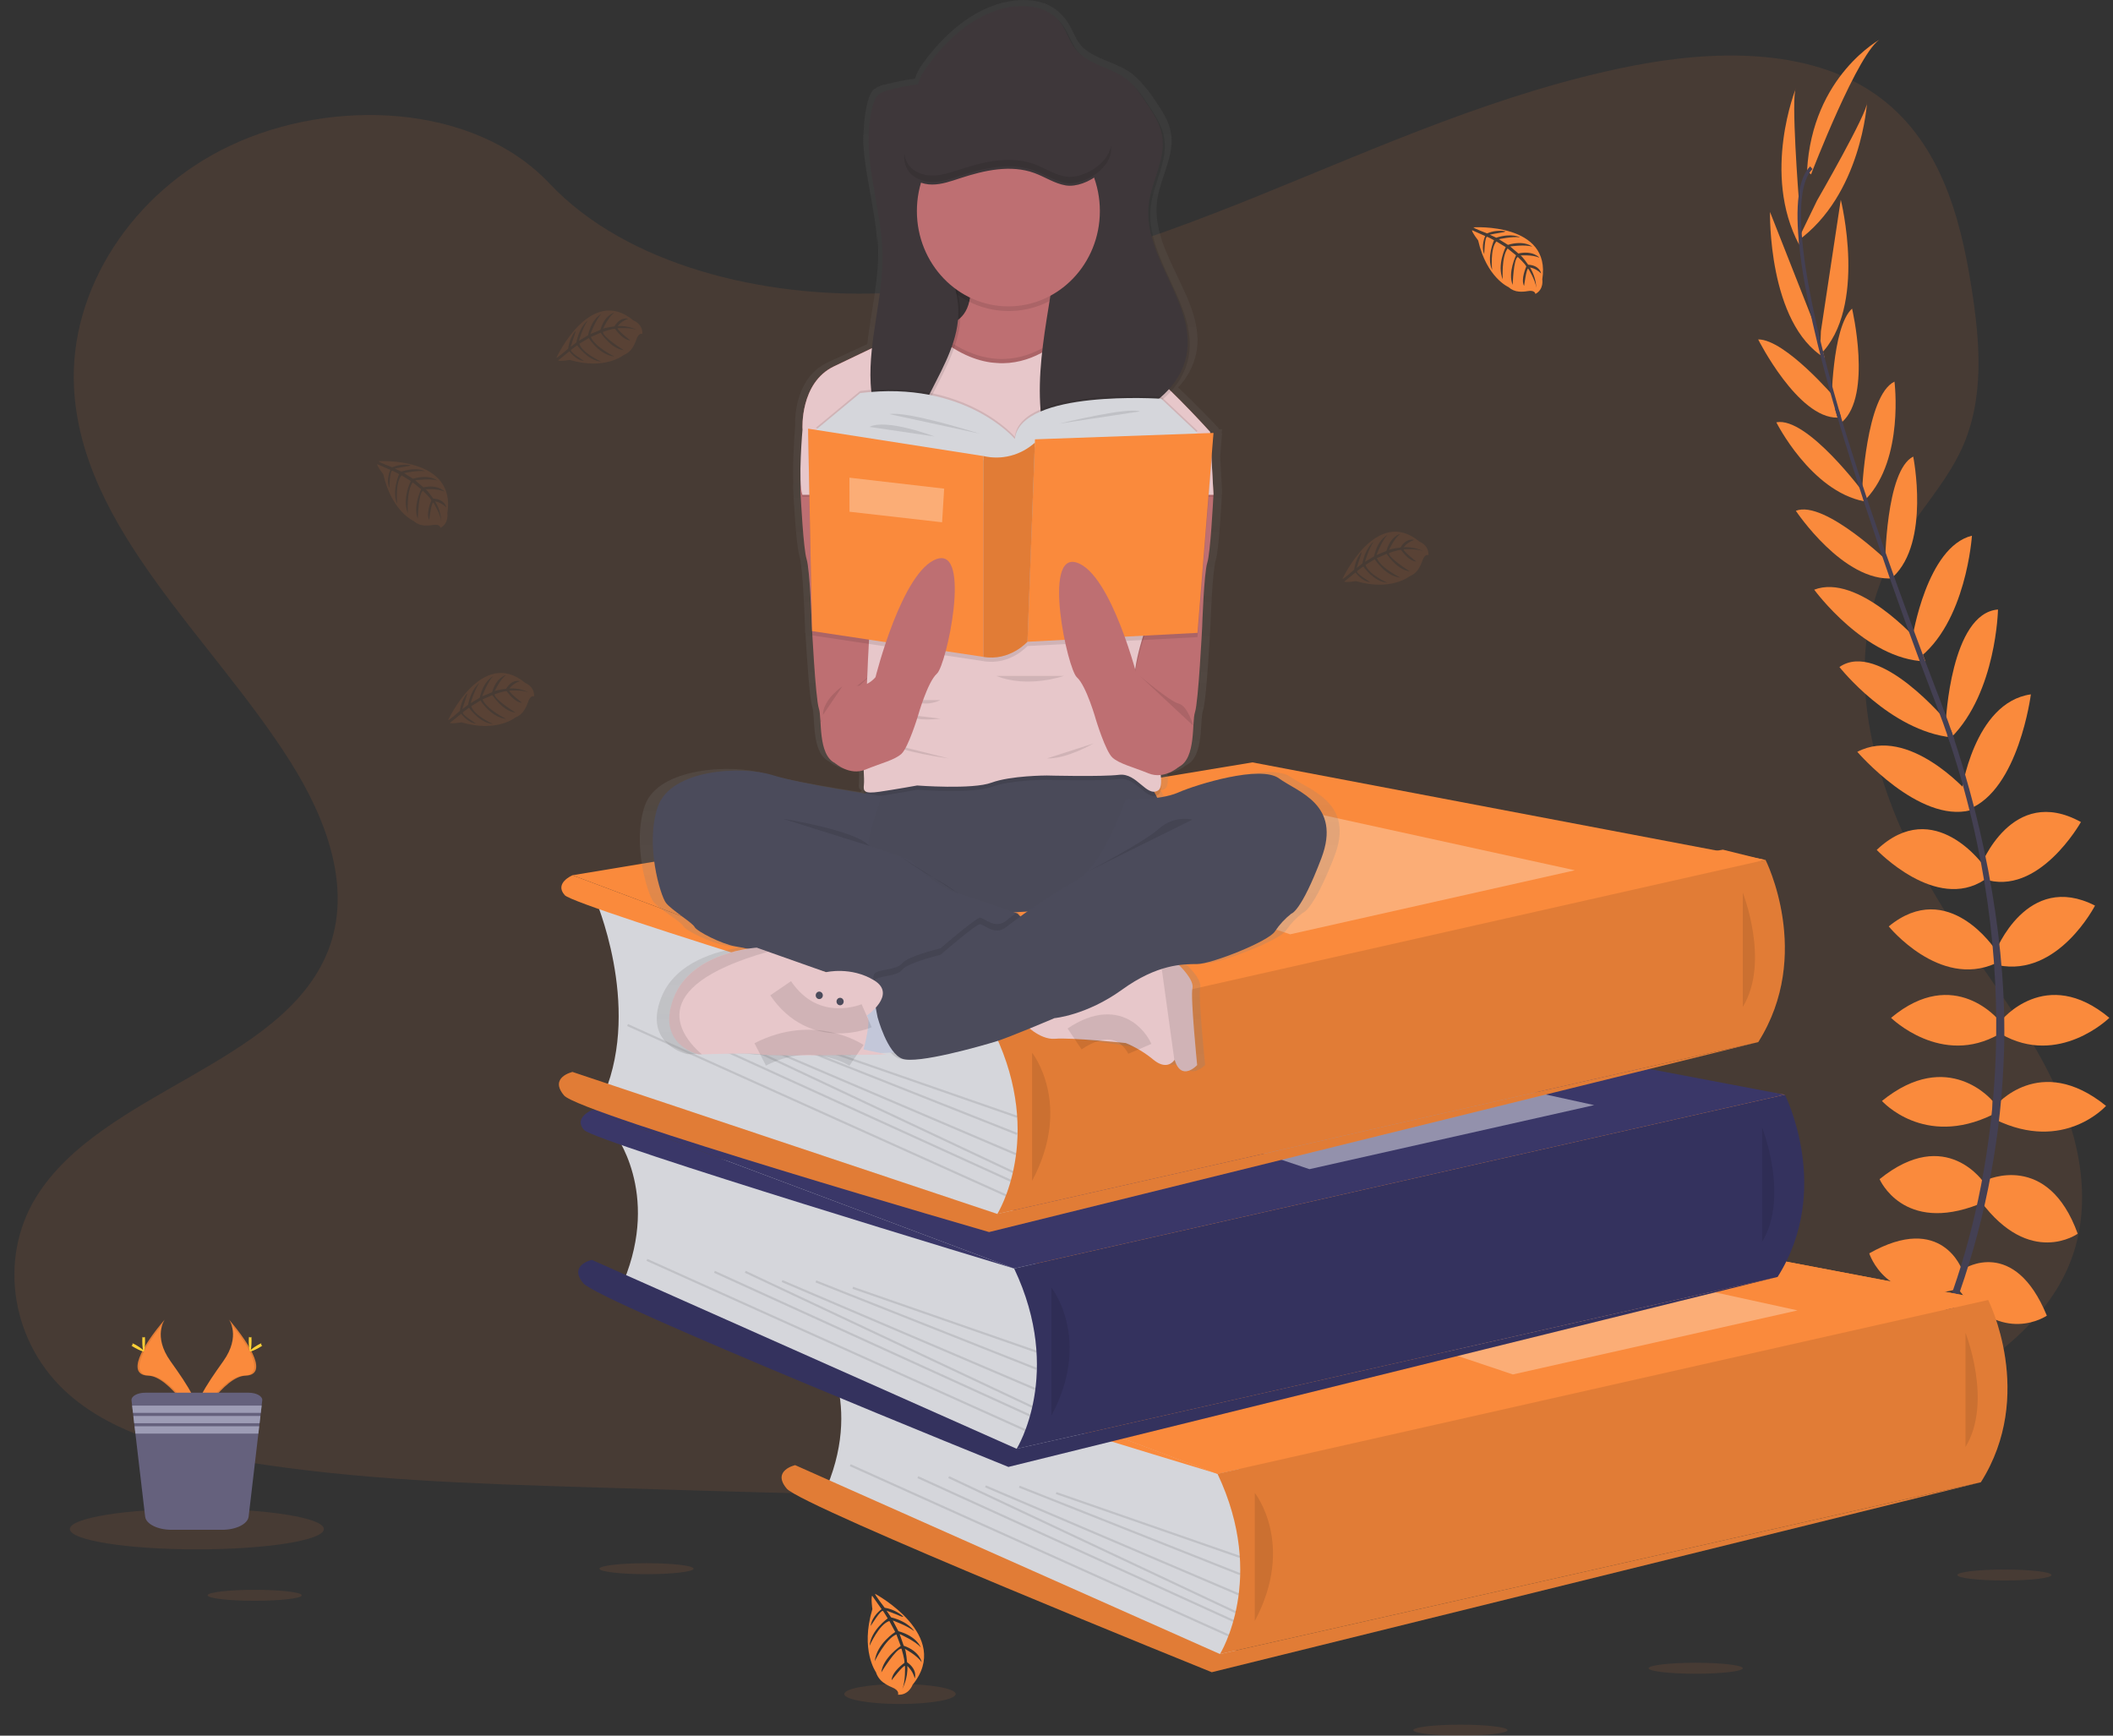 <svg width="84" height="69" viewBox="0 0 84 69" fill="none" xmlns="http://www.w3.org/2000/svg">
<rect x="0" y="0" width="84" height="69" fill="#333333" stroke="none"/>
<g clip-path="url(#clip0_314:4610)">
<path opacity="0.1" d="M35.013 11.66C40.282 11.47 45.302 9.697 50.094 7.757C54.887 5.817 59.634 3.668 64.777 2.64C68.085 1.979 71.869 1.886 74.534 3.734C77.1 5.516 77.929 8.584 78.374 11.433C78.71 13.576 78.906 15.832 77.987 17.839C77.35 19.232 76.217 20.403 75.435 21.742C72.71 26.385 74.635 32.111 77.588 36.645C78.972 38.772 80.581 40.803 81.649 43.065C82.717 45.327 83.212 47.923 82.277 50.233C81.35 52.524 79.141 54.241 76.749 55.45C71.889 57.907 66.164 58.609 60.578 59.007C48.215 59.889 35.788 59.507 23.393 59.125C18.805 58.984 14.199 58.84 9.686 58.101C7.18 57.69 4.593 57.04 2.773 55.466C0.464 53.47 -0.108 50.088 1.439 47.585C4.035 43.386 11.21 42.343 13.027 37.835C14.025 35.355 12.999 32.592 11.548 30.291C8.435 25.356 3.216 21.026 2.941 15.385C2.752 11.509 5.262 7.63 9.141 5.796C13.206 3.867 18.845 4.112 21.843 7.293C24.933 10.571 30.36 11.829 35.013 11.66Z" fill="#FA8A3C"/>
<path d="M48.399 58.592L76.269 58.45L79.038 51.681L69.246 50.941L70.952 43.519L51.585 40.903L70.131 34.184L68.493 33.779L38.672 38.849L40.314 50.431L42.661 56.795L48.399 58.592Z" fill="#FA8A3C"/>
<path d="M75.841 55.615C75.841 55.615 74.131 55.33 73.105 56.589C73.105 56.589 73.858 57.207 75.476 56.352L75.841 55.615Z" fill="#FA8A3C"/>
<path d="M76.02 55.587C76.02 55.587 77.111 56.986 76.574 58.544C76.574 58.544 75.685 58.173 75.588 56.284L76.02 55.587Z" fill="#FA8A3C"/>
<path d="M77.001 53.286C77.001 53.286 76.317 51.979 73.581 53.809C73.581 53.809 73.945 54.688 75.154 54.617C76.362 54.546 76.681 53.975 77.001 53.286Z" fill="#FA8A3C"/>
<path d="M77.177 53.192C77.177 53.192 78.596 53.023 78.734 56.408C78.734 56.408 77.834 56.603 77.195 55.532C76.556 54.461 76.818 53.86 77.177 53.192Z" fill="#FA8A3C"/>
<path d="M78.004 50.492C78.004 50.492 77.206 48.187 74.31 49.827C74.31 49.827 74.971 51.941 77.707 51.276L78.004 50.492Z" fill="#FA8A3C"/>
<path d="M78.893 47.047C78.893 47.047 77.388 44.718 74.721 46.877C74.721 46.877 75.655 49.063 78.665 47.875L78.893 47.047Z" fill="#FA8A3C"/>
<path d="M79.212 43.768C79.212 43.768 77.456 41.628 74.815 43.768C74.815 43.768 76.479 45.645 79.212 44.314V43.768Z" fill="#FA8A3C"/>
<path d="M79.486 40.583C79.486 40.583 77.707 38.35 75.177 40.464C75.177 40.464 77.183 42.436 79.486 41.106V40.583Z" fill="#FA8A3C"/>
<path d="M79.326 37.756C79.326 37.756 77.453 34.881 75.085 36.829C75.085 36.829 77.092 39.3 79.326 38.302V37.756Z" fill="#FA8A3C"/>
<path d="M78.893 34.453C78.893 34.453 76.909 31.602 74.607 33.788C74.607 33.788 76.955 36.259 78.893 34.976V34.453Z" fill="#FA8A3C"/>
<path d="M78.232 31.501C78.232 31.501 75.883 28.822 73.835 29.889C73.835 29.889 76.281 32.735 78.334 32.212L78.232 31.501Z" fill="#FA8A3C"/>
<path d="M77.411 28.703C77.411 28.703 74.701 25.421 73.125 26.517C73.125 26.517 75.121 29.063 77.603 29.317L77.411 28.703Z" fill="#FA8A3C"/>
<path d="M76.226 25.457C76.226 25.457 73.854 22.777 72.122 23.443C72.122 23.443 74.151 26.222 76.544 26.294L76.226 25.457Z" fill="#FA8A3C"/>
<path d="M75.154 22.421C75.154 22.421 72.532 19.855 71.392 20.307C71.392 20.307 73.284 23.158 75.268 22.991L75.154 22.421Z" fill="#FA8A3C"/>
<path d="M74.105 19.617C74.105 19.617 71.848 16.551 70.616 16.789C70.616 16.789 71.985 19.522 74.105 19.929V19.617Z" fill="#FA8A3C"/>
<path d="M72.967 15.837C72.967 15.837 70.972 13.488 69.894 13.493C69.894 13.493 71.469 16.632 73.049 16.603L72.967 15.837Z" fill="#FA8A3C"/>
<path d="M72.293 13.321L70.365 8.426C70.365 8.426 70.269 12.851 72.538 14.229L72.293 13.321Z" fill="#FA8A3C"/>
<path d="M71.51 7.923C71.51 7.923 71.191 3.836 71.396 3.503C71.396 3.503 70.019 6.901 71.523 9.729L71.51 7.923Z" fill="#FA8A3C"/>
<path d="M78.079 50.437C78.079 50.437 80.077 49.147 81.37 52.304C81.37 52.304 79.592 53.535 77.843 51.243L78.079 50.437Z" fill="#FA8A3C"/>
<path d="M78.957 46.915C78.957 46.915 81.408 45.75 82.597 49.047C82.597 49.047 80.704 50.404 78.734 47.748L78.957 46.915Z" fill="#FA8A3C"/>
<path d="M79.326 43.964C79.326 43.964 81.082 41.825 83.723 43.964C83.723 43.964 82.059 45.841 79.326 44.51V43.964Z" fill="#FA8A3C"/>
<path d="M79.546 40.583C79.546 40.583 81.324 38.35 83.855 40.464C83.855 40.464 81.848 42.436 79.546 41.106V40.583Z" fill="#FA8A3C"/>
<path d="M79.326 37.837C79.326 37.837 80.573 34.617 83.285 36.002C83.285 36.002 81.819 38.857 79.437 38.372L79.326 37.837Z" fill="#FA8A3C"/>
<path d="M78.736 34.437C78.736 34.437 79.976 31.161 82.725 32.68C82.725 32.68 81.041 35.683 78.858 34.943L78.736 34.437Z" fill="#FA8A3C"/>
<path d="M77.967 31.517C77.967 31.517 78.456 27.926 80.735 27.604C80.735 27.604 80.252 31.392 78.274 32.165L77.967 31.517Z" fill="#FA8A3C"/>
<path d="M77.353 28.71C77.353 28.71 77.543 24.382 79.428 24.231C79.428 24.231 79.365 27.516 77.566 29.322L77.353 28.71Z" fill="#FA8A3C"/>
<path d="M76.031 25.336C76.031 25.336 76.593 21.737 78.392 21.297C78.392 21.297 78.169 24.782 76.209 26.219L76.031 25.336Z" fill="#FA8A3C"/>
<path d="M74.94 22.451C74.94 22.451 74.959 18.702 76.058 18.151C76.058 18.151 76.74 21.546 75.259 22.93L74.94 22.451Z" fill="#FA8A3C"/>
<path d="M74.021 19.575C74.021 19.575 74.175 15.715 75.313 15.171C75.313 15.171 75.703 18.226 74.191 19.828L74.021 19.575Z" fill="#FA8A3C"/>
<path d="M72.808 16.145C72.808 16.145 72.814 13.006 73.627 12.269C73.627 12.269 74.435 15.708 73.232 16.776L72.808 16.145Z" fill="#FA8A3C"/>
<path d="M72.388 13.166L73.178 7.94C73.178 7.94 74.252 12.222 72.35 14.109L72.388 13.166Z" fill="#FA8A3C"/>
<path d="M72.234 7.972C72.234 7.972 74.263 4.459 74.222 4.069C74.222 4.069 74.006 7.751 71.453 9.584L72.234 7.972Z" fill="#FA8A3C"/>
<path d="M71.996 6.934C71.996 6.934 73.911 1.945 74.778 1.541C74.778 1.541 72.042 2.99 71.837 6.792L71.996 6.934Z" fill="#FA8A3C"/>
<path d="M73.059 16.633L73.19 16.591C71.574 11.099 71.171 7.597 72.054 6.719L71.96 6.615C71.023 7.542 71.403 11.006 73.059 16.633Z" fill="#444053"/>
<path d="M77.509 29.494L77.703 29.422C77.531 28.919 77.347 28.408 77.153 27.904C75.466 23.523 74.029 19.446 73.109 16.317L72.94 16.232C73.862 19.367 75.273 23.6 76.962 27.988C77.155 28.482 77.339 28.99 77.509 29.494Z" fill="#444053"/>
<path d="M73.432 59.725C73.458 59.696 76.077 56.621 77.903 51.373C78.974 48.3 79.569 45.07 79.668 41.803C79.793 37.719 78.971 33.159 77.562 29.017L77.409 29.203C80.572 38.501 79.315 46.468 77.649 51.265C75.842 56.466 73.252 59.506 73.227 59.537L73.432 59.725Z" fill="#444053"/>
<path d="M32.499 53.198C32.499 53.198 34.345 55.546 32.879 59.096L47.617 65.757L49.031 66.066L49.682 63.096L49.247 59.348V57.299L32.499 53.198Z" fill="#D5D6DB"/>
<path d="M79.038 51.681L58.64 47.806L31.611 52.293L48.399 58.592L79.038 51.681Z" fill="#FA8A3C"/>
<path d="M79.038 51.681L58.64 47.806L31.611 52.293L48.399 58.592L79.038 51.681Z" fill="#FA8A3C"/>
<path d="M79.038 51.681C79.038 51.681 80.945 55.447 78.747 58.926L48.498 65.757C48.498 65.757 50.376 62.757 48.402 58.592L79.038 51.681Z" fill="#FA8A3C"/>
<path opacity="0.1" d="M79.038 51.681C79.038 51.681 80.945 55.447 78.747 58.926L48.498 65.757C48.498 65.757 50.376 62.757 48.402 58.592L79.038 51.681Z" fill="black"/>
<path opacity="0.1" d="M78.136 52.986C78.136 52.986 79.227 55.742 78.136 57.526V52.986Z" fill="black"/>
<path d="M48.498 65.757L31.611 58.247C31.611 58.247 30.667 58.459 31.278 59.181C31.888 59.902 48.173 66.478 48.173 66.478L78.747 58.926L48.498 65.757Z" fill="#FA8A3C"/>
<path opacity="0.1" d="M48.498 65.757L31.611 58.247C31.611 58.247 30.667 58.459 31.278 59.181C31.888 59.902 48.173 66.478 48.173 66.478L78.747 58.926L48.498 65.757Z" fill="black"/>
<path opacity="0.1" d="M49.883 59.351C49.883 59.351 51.511 61.387 49.883 64.442V59.351Z" fill="black"/>
<path opacity="0.1" d="M41.999 59.316L49.303 61.855L49.277 61.936L41.973 59.396L41.999 59.316Z" fill="black"/>
<path opacity="0.1" d="M40.536 59.063L49.306 62.539L49.276 62.618L40.507 59.142L40.536 59.063Z" fill="black"/>
<path opacity="0.1" d="M39.192 59.051L49.257 63.344L49.226 63.423L39.161 59.13L39.192 59.051Z" fill="black"/>
<path opacity="0.1" d="M37.731 58.683L49.139 64.054L49.105 64.131L37.698 58.761L37.731 58.683Z" fill="black"/>
<path opacity="0.1" d="M36.504 58.685L49.049 64.4L49.016 64.478L36.471 58.763L36.504 58.685Z" fill="black"/>
<path opacity="0.1" d="M33.819 58.21L48.86 64.98L48.827 65.058L33.786 58.288L33.819 58.21Z" fill="black"/>
<path opacity="0.3" d="M71.46 52.095L57.129 48.956L48.399 50.695L60.142 54.641L71.46 52.095Z" fill="white"/>
<path d="M31.611 52.293C31.611 52.293 30.871 52.604 31.305 53.086C31.74 53.567 48.402 58.592 48.402 58.592L31.611 52.293Z" fill="#FA8A3C"/>
<path d="M24.415 45.037C24.415 45.037 26.26 47.384 24.794 50.934L39.532 57.596L40.946 57.906L41.597 54.936L41.155 51.189V49.138L24.415 45.037Z" fill="#D5D6DB"/>
<path d="M70.952 43.519L50.555 39.645L23.526 44.132L40.314 50.43L70.952 43.519Z" fill="#3A3768"/>
<path d="M70.956 43.519C70.956 43.519 72.864 47.286 70.666 50.765L40.417 57.596C40.417 57.596 42.294 54.593 40.317 50.43L70.956 43.519Z" fill="#3A3768"/>
<path opacity="0.1" d="M70.956 43.519C70.956 43.519 72.864 47.286 70.666 50.765L40.417 57.596C40.417 57.596 42.294 54.593 40.317 50.43L49.883 48.272L70.956 43.519Z" fill="black"/>
<path opacity="0.1" d="M70.052 44.825C70.052 44.825 71.141 47.58 70.052 49.365V44.825Z" fill="black"/>
<path d="M40.414 57.596L23.526 50.086C23.526 50.086 22.583 50.298 23.193 51.019C23.804 51.741 40.088 58.317 40.088 58.317L70.662 50.765L40.414 57.596Z" fill="#3A3768"/>
<path opacity="0.1" d="M40.414 57.596L23.526 50.086C23.526 50.086 22.583 50.298 23.193 51.019C23.804 51.741 40.088 58.317 40.088 58.317L70.662 50.765L40.414 57.596Z" fill="black"/>
<path opacity="0.1" d="M41.798 51.189C41.798 51.189 43.427 53.225 41.798 56.28V51.189Z" fill="black"/>
<path opacity="0.1" d="M33.914 51.156L41.218 53.695L41.192 53.776L33.888 51.236L33.914 51.156Z" fill="black"/>
<path opacity="0.1" d="M32.45 50.903L41.219 54.378L41.191 54.457L32.421 50.982L32.45 50.903Z" fill="black"/>
<path opacity="0.1" d="M31.107 50.889L41.172 55.182L41.141 55.261L31.076 50.968L31.107 50.889Z" fill="black"/>
<path opacity="0.1" d="M29.645 50.522L41.053 55.892L41.02 55.969L29.612 50.599L29.645 50.522Z" fill="black"/>
<path opacity="0.1" d="M28.419 50.522L40.964 56.237L40.931 56.315L28.386 50.6L28.419 50.522Z" fill="black"/>
<path opacity="0.1" d="M25.733 50.047L40.774 56.817L40.742 56.895L25.701 50.125L25.733 50.047Z" fill="black"/>
<path opacity="0.45" d="M63.374 43.934L49.044 40.794L40.314 42.534L52.057 46.48L63.374 43.934Z" fill="white"/>
<path d="M23.526 44.132C23.526 44.132 22.786 44.443 23.22 44.923C23.654 45.404 40.314 50.43 40.314 50.43L23.526 44.132Z" fill="#3A3768"/>
<path d="M23.649 35.701C23.649 35.701 25.495 39.915 24.029 43.465L38.767 48.259L40.178 48.571L40.829 45.601L40.394 41.853V39.802L23.649 35.701Z" fill="#D5D6DB"/>
<path d="M70.185 34.183L49.787 30.308L22.758 34.795L39.546 41.094L70.185 34.183Z" fill="#FA8A3C"/>
<path d="M70.185 34.183C70.185 34.183 72.096 37.949 69.897 41.428L39.649 48.259C39.649 48.259 41.526 45.256 39.549 41.094L70.185 34.183Z" fill="#FA8A3C"/>
<path opacity="0.1" d="M70.185 34.183C70.185 34.183 72.096 37.949 69.897 41.428L39.649 48.259C39.649 48.259 41.526 45.256 39.549 41.094L70.185 34.183Z" fill="black"/>
<path opacity="0.1" d="M69.283 35.489C69.283 35.489 70.374 38.245 69.283 40.029V35.489Z" fill="black"/>
<path d="M39.645 48.259L22.759 42.616C22.759 42.616 21.814 42.828 22.425 43.55C23.035 44.271 39.32 48.98 39.32 48.98L69.894 41.428L39.645 48.259Z" fill="#FA8A3C"/>
<path opacity="0.1" d="M39.645 48.259L22.759 42.616C22.759 42.616 21.814 42.828 22.425 43.55C23.035 44.271 39.32 48.98 39.32 48.98L69.894 41.428L39.645 48.259Z" fill="black"/>
<path opacity="0.1" d="M41.03 41.852C41.03 41.852 42.658 43.889 41.03 46.944V41.852Z" fill="black"/>
<path opacity="0.1" d="M33.145 41.819L40.449 44.358L40.423 44.439L33.119 41.899L33.145 41.819Z" fill="black"/>
<path opacity="0.1" d="M31.681 41.566L40.451 45.041L40.422 45.121L31.652 41.645L31.681 41.566Z" fill="black"/>
<path opacity="0.1" d="M30.34 41.553L40.404 45.846L40.373 45.925L30.309 41.632L30.34 41.553Z" fill="black"/>
<path opacity="0.1" d="M28.877 41.185L40.285 46.556L40.251 46.633L28.843 41.263L28.877 41.185Z" fill="black"/>
<path opacity="0.1" d="M27.65 41.186L40.195 46.901L40.162 46.979L27.617 41.264L27.65 41.186Z" fill="black"/>
<path opacity="0.1" d="M24.965 40.712L40.005 47.482L39.973 47.56L24.932 40.79L24.965 40.712Z" fill="black"/>
<path opacity="0.3" d="M62.607 34.598L48.276 31.458L39.546 33.197L51.289 37.143L62.607 34.598Z" fill="white"/>
<path d="M22.759 34.795C22.759 34.795 22.018 35.107 22.452 35.588C22.887 36.069 39.546 41.094 39.546 41.094L22.759 34.795Z" fill="#FA8A3C"/>
<path d="M58.579 9.037C58.579 9.037 61.673 8.843 61.312 11.105C61.312 11.105 61.385 11.505 61.037 11.686C61.037 11.686 61.031 11.516 60.719 11.575C60.608 11.595 60.495 11.601 60.382 11.592C60.23 11.581 60.086 11.519 59.971 11.415C59.971 11.415 59.1 11.04 58.762 9.557C58.762 9.557 58.511 9.234 58.518 9.151L59.042 9.383C59.042 9.383 58.864 9.776 59.004 10.103C59.004 10.103 59.021 9.398 59.122 9.414C59.142 9.414 59.393 9.55 59.393 9.55C59.393 9.55 59.086 10.235 59.318 10.732C59.318 10.732 59.23 9.889 59.489 9.599L59.857 9.823C59.857 9.823 59.498 10.53 59.741 11.107C59.741 11.107 59.679 10.222 59.934 9.878L60.268 10.149C60.268 10.149 59.93 10.846 60.136 11.325C60.136 11.325 60.163 10.294 60.34 10.216C60.34 10.216 60.632 10.485 60.676 10.595C60.676 10.595 60.445 11.104 60.589 11.368C60.589 11.368 60.676 10.681 60.752 10.678C60.752 10.678 61.042 11.133 61.073 11.442C61.059 11.154 60.972 10.875 60.823 10.632C60.99 10.665 61.145 10.749 61.267 10.872C61.267 10.872 61.222 10.551 60.75 10.523C60.75 10.523 60.51 10.177 60.446 10.157C60.446 10.157 60.916 10.115 61.2 10.247C61.2 10.247 60.949 9.944 60.36 10.077L60.035 9.797C60.035 9.797 60.652 9.712 60.914 9.807C60.914 9.807 60.612 9.538 59.946 9.734L59.587 9.51C59.587 9.51 60.113 9.392 60.427 9.435C60.427 9.435 60.096 9.249 59.482 9.45L59.226 9.33C59.226 9.33 59.611 9.252 59.724 9.239C59.837 9.226 59.843 9.194 59.843 9.194C59.599 9.152 59.348 9.181 59.118 9.279C59.118 9.279 58.569 9.073 58.579 9.037Z" fill="#FA8A3C"/>
<path opacity="0.1" d="M15.051 18.335C15.051 18.335 18.145 18.141 17.784 20.403C17.784 20.403 17.856 20.803 17.508 20.984C17.508 20.984 17.503 20.815 17.191 20.873C17.079 20.893 16.966 20.898 16.854 20.89C16.703 20.879 16.561 20.817 16.447 20.714C16.447 20.714 15.575 20.339 15.238 18.855C15.238 18.855 14.987 18.532 14.993 18.449L15.516 18.681C15.516 18.681 15.338 19.074 15.478 19.401C15.478 19.401 15.495 18.696 15.595 18.712C15.615 18.712 15.867 18.849 15.867 18.849C15.867 18.849 15.56 19.533 15.791 20.031C15.791 20.031 15.703 19.187 15.963 18.898L16.331 19.122C16.331 19.122 15.972 19.829 16.215 20.406C16.215 20.406 16.153 19.521 16.408 19.176L16.741 19.448C16.741 19.448 16.404 20.144 16.61 20.623C16.61 20.623 16.637 19.593 16.814 19.515C16.814 19.515 17.105 19.783 17.15 19.893C17.15 19.893 16.919 20.402 17.062 20.666C17.062 20.666 17.15 19.98 17.225 19.976C17.225 19.976 17.516 20.431 17.546 20.74C17.532 20.452 17.445 20.173 17.295 19.93C17.463 19.964 17.618 20.047 17.741 20.171C17.741 20.171 17.695 19.849 17.223 19.821C17.223 19.821 16.983 19.476 16.919 19.454C16.919 19.454 17.388 19.414 17.673 19.545C17.673 19.545 17.422 19.242 16.833 19.375L16.508 19.096C16.508 19.096 17.126 19.011 17.387 19.105C17.387 19.105 17.086 18.837 16.419 19.032L16.061 18.809C16.061 18.809 16.587 18.691 16.901 18.733C16.901 18.733 16.57 18.547 15.956 18.748L15.699 18.629C15.699 18.629 16.085 18.55 16.198 18.537C16.311 18.524 16.317 18.492 16.317 18.492C16.073 18.45 15.822 18.479 15.592 18.577C15.592 18.577 15.041 18.371 15.051 18.335Z" fill="#FA8A3C"/>
<path opacity="0.1" d="M53.368 23.012C53.368 23.012 54.717 20.099 56.433 21.535C56.433 21.535 56.804 21.664 56.786 22.069C56.786 22.069 56.643 21.991 56.541 22.304C56.503 22.414 56.453 22.52 56.392 22.618C56.308 22.751 56.186 22.852 56.042 22.906C56.042 22.906 55.304 23.515 53.896 23.1C53.896 23.1 53.503 23.17 53.438 23.121L53.888 22.759C53.888 22.759 54.132 23.112 54.472 23.144C54.472 23.144 53.889 22.785 53.952 22.702C53.965 22.685 54.197 22.521 54.197 22.521C54.197 22.521 54.621 23.134 55.15 23.166C55.15 23.166 54.401 22.835 54.285 22.457L54.652 22.232C54.652 22.232 55.069 22.904 55.671 22.963C55.671 22.963 54.899 22.589 54.736 22.188L55.125 22.019C55.125 22.019 55.544 22.665 56.046 22.712C56.046 22.712 55.196 22.185 55.217 21.985C55.217 21.985 55.584 21.851 55.698 21.864C55.698 21.864 56.009 22.322 56.302 22.322C56.302 22.322 55.77 21.907 55.803 21.84C55.803 21.84 56.326 21.797 56.601 21.924C56.353 21.796 56.077 21.737 55.8 21.755C55.91 21.618 56.056 21.518 56.219 21.467C56.219 21.467 55.928 21.352 55.674 21.767C55.674 21.767 55.267 21.817 55.219 21.865C55.219 21.865 55.414 21.419 55.662 21.224C55.662 21.224 55.286 21.303 55.114 21.903L54.719 22.066C54.719 22.066 54.946 21.462 55.156 21.271C55.156 21.271 54.784 21.414 54.622 22.12L54.261 22.337C54.261 22.337 54.418 21.8 54.607 21.536C54.607 21.536 54.29 21.746 54.159 22.403L53.934 22.578C53.934 22.578 54.056 22.188 54.096 22.08C54.137 21.971 54.117 21.949 54.117 21.949C53.962 22.151 53.864 22.393 53.833 22.649C53.833 22.649 53.398 23.038 53.368 23.012Z" fill="#FA8A3C"/>
<path opacity="0.1" d="M22.12 14.22C22.12 14.22 23.468 11.307 25.185 12.742C25.185 12.742 25.555 12.871 25.537 13.276C25.537 13.276 25.394 13.2 25.293 13.511C25.255 13.622 25.205 13.728 25.143 13.826C25.059 13.959 24.937 14.06 24.794 14.114C24.794 14.114 24.055 14.723 22.648 14.308C22.648 14.308 22.255 14.378 22.189 14.328L22.636 13.965C22.636 13.965 22.881 14.32 23.22 14.351C23.22 14.351 22.638 13.992 22.701 13.908C22.714 13.891 22.945 13.728 22.945 13.728C22.945 13.728 23.368 14.341 23.898 14.373C23.898 14.373 23.148 14.042 23.033 13.665L23.405 13.441C23.405 13.441 23.822 14.112 24.424 14.172C24.424 14.172 23.652 13.797 23.488 13.397L23.878 13.227C23.878 13.227 24.297 13.874 24.798 13.92C24.798 13.92 23.949 13.393 23.97 13.195C23.97 13.195 24.337 13.06 24.451 13.073C24.451 13.073 24.762 13.53 25.055 13.53C25.055 13.53 24.523 13.115 24.555 13.048C24.555 13.048 25.078 13.005 25.354 13.133C25.106 13.004 24.83 12.946 24.554 12.963C24.663 12.827 24.808 12.727 24.972 12.675C24.972 12.675 24.68 12.56 24.427 12.975C24.427 12.975 24.02 13.026 23.972 13.074C23.972 13.074 24.166 12.627 24.415 12.433C24.415 12.433 24.039 12.512 23.867 13.116L23.472 13.279C23.472 13.279 23.699 12.674 23.908 12.483C23.908 12.483 23.537 12.626 23.376 13.331L23.013 13.549C23.013 13.549 23.171 13.012 23.36 12.748C23.36 12.748 23.043 12.958 22.912 13.615L22.687 13.79C22.687 13.79 22.808 13.4 22.85 13.291C22.891 13.183 22.87 13.162 22.87 13.162C22.716 13.363 22.618 13.606 22.587 13.862C22.587 13.862 22.145 14.247 22.12 14.22Z" fill="#FA8A3C"/>
<path opacity="0.1" d="M17.814 28.629C17.814 28.629 19.161 25.715 20.881 27.151C20.881 27.151 21.25 27.279 21.233 27.684C21.233 27.684 21.09 27.608 20.989 27.919C20.951 28.03 20.901 28.136 20.839 28.234C20.756 28.367 20.634 28.468 20.491 28.522C20.491 28.522 19.752 29.132 18.344 28.716C18.344 28.716 17.951 28.787 17.886 28.736L18.336 28.374C18.336 28.374 18.58 28.729 18.92 28.76C18.92 28.76 18.338 28.401 18.401 28.317C18.414 28.3 18.645 28.137 18.645 28.137C18.645 28.137 19.068 28.75 19.599 28.782C19.599 28.782 18.849 28.451 18.733 28.074L19.1 27.848C19.1 27.848 19.517 28.52 20.12 28.579C20.12 28.579 19.348 28.204 19.183 27.804L19.573 27.634C19.573 27.634 19.992 28.281 20.493 28.328C20.493 28.328 19.643 27.801 19.664 27.601C19.664 27.601 20.032 27.466 20.146 27.48C20.146 27.48 20.457 27.936 20.751 27.936C20.751 27.936 20.218 27.521 20.251 27.454C20.251 27.454 20.773 27.412 21.049 27.539C20.801 27.411 20.525 27.352 20.248 27.369C20.358 27.233 20.503 27.133 20.667 27.082C20.667 27.082 20.375 26.966 20.122 27.381C20.122 27.381 19.715 27.431 19.667 27.48C19.667 27.48 19.861 27.034 20.11 26.838C20.11 26.838 19.734 26.918 19.562 27.521L19.167 27.684C19.167 27.684 19.394 27.079 19.603 26.889C19.603 26.889 19.232 27.032 19.071 27.738L18.709 27.954C18.709 27.954 18.866 27.418 19.055 27.153C19.055 27.153 18.738 27.364 18.607 28.021L18.381 28.191C18.381 28.191 18.503 27.801 18.544 27.693C18.585 27.584 18.564 27.563 18.564 27.563C18.41 27.764 18.312 28.007 18.282 28.263C18.282 28.263 17.839 28.654 17.814 28.629Z" fill="#FA8A3C"/>
<path opacity="0.1" d="M67.411 66.539C66.377 66.539 65.539 66.442 65.539 66.321C65.539 66.201 66.377 66.103 67.411 66.103C68.445 66.103 69.283 66.201 69.283 66.321C69.283 66.442 68.445 66.539 67.411 66.539Z" fill="#FA8A3C"/>
<path opacity="0.1" d="M79.683 62.833C78.649 62.833 77.811 62.735 77.811 62.615C77.811 62.494 78.649 62.397 79.683 62.397C80.716 62.397 81.554 62.494 81.554 62.615C81.554 62.735 80.716 62.833 79.683 62.833Z" fill="#FA8A3C"/>
<path opacity="0.1" d="M58.057 69.001C57.024 69.001 56.186 68.903 56.186 68.782C56.186 68.662 57.024 68.564 58.057 68.564C59.091 68.564 59.929 68.662 59.929 68.782C59.929 68.903 59.091 69.001 58.057 69.001Z" fill="#FA8A3C"/>
<path opacity="0.1" d="M10.124 63.639C9.09 63.639 8.252 63.541 8.252 63.421C8.252 63.3 9.09 63.203 10.124 63.203C11.158 63.203 11.996 63.3 11.996 63.421C11.996 63.541 11.158 63.639 10.124 63.639Z" fill="#FA8A3C"/>
<path opacity="0.1" d="M25.701 62.581C24.667 62.581 23.829 62.483 23.829 62.363C23.829 62.242 24.667 62.145 25.701 62.145C26.735 62.145 27.573 62.242 27.573 62.363C27.573 62.483 26.735 62.581 25.701 62.581Z" fill="#FA8A3C"/>
<path opacity="0.1" d="M35.778 67.742C34.555 67.742 33.564 67.564 33.564 67.346C33.564 67.127 34.555 66.949 35.778 66.949C37.001 66.949 37.992 67.127 37.992 67.346C37.992 67.564 37.001 67.742 35.778 67.742Z" fill="#FA8A3C"/>
<path d="M34.79 63.362C34.79 63.362 37.873 65.022 36.28 66.977C36.28 66.977 36.13 67.401 35.697 67.372C35.697 67.372 35.784 67.207 35.453 67.076C35.335 67.028 35.224 66.966 35.12 66.891C34.98 66.79 34.875 66.645 34.822 66.476C34.822 66.476 34.192 65.597 34.68 63.971C34.68 63.971 34.617 63.511 34.672 63.436L35.047 63.972C35.047 63.972 34.66 64.242 34.615 64.64C34.615 64.64 35.022 63.972 35.104 64.046C35.122 64.061 35.289 64.339 35.289 64.339C35.289 64.339 34.618 64.813 34.569 65.429C34.569 65.429 34.947 64.566 35.355 64.443L35.588 64.878C35.588 64.878 34.855 65.343 34.774 66.042C34.774 66.042 35.2 65.155 35.635 64.976L35.806 65.435C35.806 65.435 35.1 65.904 35.035 66.486C35.035 66.486 35.626 65.513 35.838 65.543C35.838 65.543 35.972 65.974 35.954 66.107C35.954 66.107 35.455 66.455 35.446 66.797C35.446 66.797 35.907 66.191 35.977 66.23C35.977 66.23 36.007 66.841 35.865 67.158C35.865 67.158 36.109 66.705 36.069 66.23C36.212 66.362 36.315 66.534 36.365 66.726C36.365 66.726 36.498 66.391 36.06 66.082C36.06 66.082 36.019 65.608 35.968 65.549C35.968 65.549 36.441 65.79 36.643 66.085C36.643 66.085 36.569 65.645 35.927 65.426L35.764 64.961C35.764 64.961 36.406 65.244 36.604 65.494C36.604 65.494 36.461 65.057 35.714 64.847L35.492 64.423C35.492 64.423 36.062 64.623 36.341 64.847C36.341 64.847 36.125 64.471 35.424 64.298L35.244 64.031C35.244 64.031 35.657 64.184 35.773 64.24C35.889 64.295 35.911 64.268 35.911 64.268C35.7 64.081 35.443 63.96 35.17 63.916C35.17 63.916 34.762 63.391 34.79 63.362Z" fill="#FA8A3C"/>
<path d="M25.641 32.014C26.173 30.507 29.105 30.365 30.376 30.749C31.28 31.023 33.185 31.332 34.203 31.488L34.269 31.422C34.137 31.381 34.134 31.281 34.15 31.133C34.16 30.937 34.157 30.741 34.142 30.546C33.519 30.748 32.963 30.27 32.963 30.27C32.23 29.93 32.427 28.478 32.287 28.081C32.182 27.784 32.069 26.034 32.019 25.162H32.008L32.002 24.869C31.995 24.742 31.992 24.669 31.992 24.669C31.992 24.669 31.92 22.535 31.78 22.104C31.65 21.706 31.544 19.706 31.528 19.388C31.528 19.361 31.528 19.347 31.528 19.347L31.538 19.162C31.531 19.027 31.528 18.877 31.529 18.719C31.529 17.993 31.601 17.079 31.61 16.932C31.61 16.91 31.61 16.885 31.61 16.854C31.604 16.545 31.642 14.994 32.908 14.407C33.374 14.19 33.935 13.931 34.478 13.679C34.618 12.419 34.938 11.166 34.911 9.896C34.911 9.705 34.895 9.515 34.877 9.324C34.877 9.38 34.882 9.436 34.883 9.494C34.883 9.617 34.883 9.741 34.883 9.864C34.835 8.277 34.259 6.68 34.313 5.127C34.318 5.279 34.329 5.431 34.343 5.584C34.314 5.059 34.367 4.532 34.499 4.024C34.548 3.845 34.614 3.66 34.755 3.54C34.888 3.444 35.04 3.381 35.201 3.356C35.586 3.253 35.977 3.177 36.372 3.128C36.432 2.937 36.521 2.757 36.636 2.595C37.462 1.414 38.685 0.304 40.131 0.049C40.856 -0.078 41.691 0.028 42.184 0.568C42.236 0.616 42.284 0.667 42.329 0.721C42.595 1.051 42.709 1.485 42.98 1.814C42.998 1.836 43.019 1.856 43.038 1.878C43.571 2.374 44.401 2.478 44.992 2.923C45.097 3.003 45.195 3.092 45.285 3.189C45.523 3.435 45.737 3.706 45.923 3.997C46.189 4.388 46.463 4.794 46.548 5.26C46.718 6.193 46.108 7.078 45.995 8.018C45.742 10.12 47.974 11.985 47.552 14.059C47.439 14.568 47.19 15.034 46.834 15.402C47.704 16.223 48.445 17.02 48.445 17.02V17.067H48.582L48.569 17.237H48.582L48.507 18.158L48.582 19.498C48.582 19.498 48.582 19.513 48.582 19.54V19.547V19.583C48.582 19.583 48.582 19.598 48.582 19.625H48.578C48.552 20.116 48.452 21.883 48.333 22.255C48.193 22.687 48.122 24.82 48.122 24.82C48.122 24.82 47.968 27.835 47.826 28.234C47.684 28.633 47.885 30.081 47.15 30.423C46.935 30.595 46.68 30.705 46.412 30.742C46.449 31.06 46.425 31.29 46.304 31.362C46.252 31.394 46.193 31.411 46.133 31.413C46.183 31.49 46.227 31.571 46.266 31.655C46.558 31.623 46.844 31.552 47.119 31.445C47.909 31.106 50.53 30.342 51.291 30.879C52.053 31.416 53.885 31.903 53.039 34.065C52.193 36.227 51.799 36.282 51.799 36.282C51.538 36.479 51.31 36.718 51.122 36.99C50.868 37.388 48.501 38.299 47.909 38.299C47.657 38.295 47.406 38.308 47.156 38.338C47.156 38.338 47.798 38.925 47.713 39.266C47.627 39.607 47.908 42.338 47.908 42.338C47.908 42.338 47.257 43.022 46.978 42.125L46.969 42.138C46.916 42.212 46.635 42.546 46.105 42.125C45.888 41.953 45.657 41.801 45.416 41.67L42.849 41.292C42.582 41.274 42.314 41.272 42.046 41.286C41.639 41.32 41.239 41.069 40.987 40.875C40.456 41.085 39.858 41.315 39.574 41.399C38.997 41.569 36.348 42.31 35.728 42.078C35.599 42.025 35.485 41.94 35.394 41.83L34.803 41.85L35.08 41.908C35.08 41.908 34.541 41.917 33.808 41.927L33.839 41.946L32.92 41.937C31.575 41.95 30.064 41.954 29.865 41.908C29.554 41.836 27.938 41.886 27.462 41.908H27.329C27.329 41.908 25.553 41.538 26.286 39.661C26.849 38.218 28.581 37.799 29.35 37.684C29.133 37.639 28.947 37.604 28.823 37.583C28.286 37.499 27.244 36.989 27.159 36.816C27.075 36.642 26.201 36.137 25.976 35.849C25.75 35.561 25.106 33.522 25.641 32.014ZM40.35 36.234L40.437 36.264L40.495 36.284L40.608 36.4C40.697 36.337 40.794 36.271 40.894 36.203C40.717 36.214 40.535 36.225 40.35 36.234Z" fill="url(#paint0_linear_314:4610)"/>
<path d="M35.158 27.287C35.158 27.287 33.913 30.681 33.204 30.342C32.496 30.003 32.688 28.56 32.553 28.165C32.418 27.769 32.268 24.771 32.268 24.771C32.268 24.771 32.199 22.649 32.064 22.22C31.939 21.825 31.837 19.835 31.82 19.522C31.82 19.495 31.82 19.481 31.82 19.481L31.954 17.02L32.715 16.822L34.478 17.501L34.723 18.955L34.818 19.522L34.859 19.764L35.158 27.287Z" fill="#BE6F72"/>
<path opacity="0.1" d="M34.748 26.719C34.748 26.719 33.559 27.733 33.201 27.822C32.843 27.911 32.623 28.702 32.623 28.702" fill="black"/>
<path d="M44.901 27.436C44.901 27.436 46.146 30.83 46.855 30.491C47.563 30.151 47.371 28.709 47.506 28.313C47.641 27.918 47.791 24.919 47.791 24.919C47.791 24.919 47.859 22.798 47.995 22.368C48.12 21.974 48.222 19.984 48.239 19.671C48.239 19.644 48.239 19.629 48.239 19.629L48.104 17.168L47.343 16.971L45.58 17.649L45.335 19.103L45.24 19.671L45.199 19.913L44.901 27.436Z" fill="#BE6F72"/>
<path d="M36.788 9.272H39.569V13.789H36.788V9.272Z" fill="#3E373A"/>
<path opacity="0.1" d="M36.788 9.272H39.569V13.789H36.788V9.272Z" fill="black"/>
<path d="M45.389 30.816C45.389 30.816 46.339 31.905 45.987 32.103C45.634 32.3 43.353 36.006 43.353 36.006C43.353 36.006 35.863 36.968 34.45 35.525C33.037 34.083 33.066 31.505 33.066 31.505C33.066 31.505 34.201 31.76 34.325 31.622C34.448 31.483 35.128 30.816 35.128 30.816C35.128 30.816 44.738 30.209 45.389 30.816Z" fill="#4B4B5B"/>
<path opacity="0.02" d="M45.389 30.816C45.389 30.816 46.339 31.905 45.987 32.103C45.634 32.3 43.353 36.006 43.353 36.006C43.353 36.006 35.863 36.968 34.45 35.525C33.037 34.083 33.066 31.505 33.066 31.505C33.066 31.505 34.201 31.76 34.325 31.622C34.448 31.483 35.128 30.816 35.128 30.816C35.128 30.816 44.738 30.209 45.389 30.816Z" fill="black"/>
<path d="M31.904 17.055L34.346 19.092L35.085 19.148L35.356 19.168L39.91 19.516L44.633 19.156L45.335 19.103L46.231 19.035L48.104 17.168C48.104 17.168 46.778 15.688 45.617 14.69C45.159 14.295 44.727 13.976 44.412 13.851L44.358 13.831C44.16 13.75 43.983 13.622 43.842 13.456C42.925 12.471 42.078 10.04 42.078 10.04C42.078 10.04 38.033 7.862 38.522 10.719C39.01 13.575 36.704 12.869 36.704 12.869L35.943 13.23L35.643 13.374L34.877 13.739L33.148 14.566C31.791 15.217 31.904 17.055 31.904 17.055Z" fill="#BE6F72"/>
<path opacity="0.1" d="M40.1 12.366C38.091 12.366 36.463 10.669 36.463 8.576C36.463 6.482 38.091 4.785 40.1 4.785C42.108 4.785 43.737 6.482 43.737 8.576C43.737 10.669 42.108 12.366 40.1 12.366Z" fill="black"/>
<path opacity="0.1" d="M31.898 19.756H48.239C48.239 19.729 48.239 19.714 48.239 19.714L48.104 17.253C48.104 17.253 46.778 15.774 45.617 14.775L35.358 14.351L34.881 13.826L33.152 14.653C31.795 15.303 31.904 17.141 31.904 17.141C31.904 17.141 31.718 19.272 31.898 19.756Z" fill="black"/>
<path d="M31.898 19.671H48.239C48.239 19.644 48.239 19.629 48.239 19.629L48.104 17.169C48.104 17.169 46.778 15.689 45.617 14.69L35.358 14.266L34.881 13.741L33.152 14.568C31.795 15.218 31.904 17.056 31.904 17.056C31.904 17.056 31.718 19.187 31.898 19.671Z" fill="#E7C7CA"/>
<path opacity="0.1" d="M42.719 12.771C42.719 12.771 40.141 16.194 36.708 12.7C33.274 9.207 36.328 20.492 36.328 20.492L43.737 21.409L42.719 12.771Z" fill="black"/>
<path d="M42.719 12.94C42.719 12.94 40.141 16.363 36.708 12.87C33.274 9.376 36.328 20.662 36.328 20.662L43.737 21.578L42.719 12.94Z" fill="#E7C7CA"/>
<path opacity="0.1" d="M35.647 13.541L35.374 17.876L35.082 19.319L34.859 20.422C34.859 20.422 34.289 28.907 34.452 29.331C34.614 29.756 34.37 30.095 34.336 30.321C34.302 30.547 34.37 31.113 34.343 31.368C34.316 31.622 34.343 31.735 34.967 31.645C35.591 31.554 36.46 31.396 36.46 31.396C36.46 31.396 38.659 31.566 39.418 31.283C40.178 31 41.617 31 41.617 31C41.617 31 43.788 31.056 44.493 30.972C45.199 30.887 45.58 31.877 46.04 31.594C46.501 31.31 45.498 28.568 45.172 27.775C44.847 26.983 45.606 24.975 45.606 24.975L44.629 19.326L44.412 18.046V14.02L44.358 14.001C44.16 13.92 43.983 13.792 43.842 13.626L43.598 17.677L35.944 17.96V13.401" fill="black"/>
<path d="M35.647 13.371L35.374 17.707L35.082 19.149L34.859 20.252C34.859 20.252 34.289 28.738 34.452 29.162C34.614 29.586 34.37 29.926 34.336 30.151C34.302 30.377 34.37 30.944 34.343 31.198C34.316 31.453 34.343 31.566 34.967 31.475C35.591 31.384 36.46 31.227 36.46 31.227C36.46 31.227 38.659 31.396 39.418 31.114C40.178 30.831 41.617 30.83 41.617 30.83C41.617 30.83 43.788 30.887 44.493 30.802C45.199 30.717 45.58 31.708 46.04 31.424C46.501 31.141 45.498 28.398 45.172 27.606C44.847 26.813 45.606 24.805 45.606 24.805L44.629 19.157L44.412 17.876V13.851L44.358 13.831C44.16 13.751 43.983 13.622 43.842 13.456L43.598 17.507L35.944 17.791V13.231" fill="#E7C7CA"/>
<path opacity="0.1" d="M34.767 4.324C34.813 4.147 34.877 3.963 35.011 3.844C35.138 3.748 35.286 3.686 35.441 3.66C35.812 3.559 36.19 3.483 36.571 3.435C36.625 3.246 36.708 3.068 36.815 2.906C37.613 1.732 38.794 0.624 40.183 0.374C40.91 0.243 41.753 0.361 42.218 0.958C42.474 1.286 42.584 1.722 42.842 2.044C43.34 2.67 44.238 2.747 44.865 3.232C45.199 3.487 45.442 3.856 45.679 4.214C45.935 4.602 46.199 5.005 46.281 5.469C46.443 6.394 45.856 7.277 45.748 8.211C45.504 10.301 47.653 12.155 47.247 14.217C47.01 15.42 45.944 16.266 44.842 16.696C44.453 16.848 44.01 16.999 43.828 17.387C43.747 17.557 43.733 17.753 43.656 17.924C43.399 18.496 42.553 18.518 42.099 18.102C41.644 17.685 41.501 17.012 41.447 16.383C41.229 13.637 42.284 10.924 42.161 8.171C42.125 7.339 41.9 6.394 41.184 6.018C40.221 5.509 39.062 6.357 38.002 6.195C37.501 7.467 37.394 8.871 37.698 10.21C37.866 10.942 38.158 11.652 38.179 12.407C38.211 13.557 37.616 14.607 37.101 15.624C36.991 15.814 36.917 16.025 36.884 16.244C36.876 16.467 36.915 16.689 37 16.893C37.291 17.709 37.792 18.466 37.849 19.334C37.866 19.435 37.844 19.539 37.788 19.624C37.731 19.681 37.657 19.715 37.578 19.723C36.699 19.88 35.938 19.067 35.509 18.252C35.031 17.351 34.752 16.351 34.693 15.323C34.605 13.595 35.199 11.896 35.162 10.166C35.12 8.2 34.267 6.221 34.767 4.324Z" fill="black"/>
<path d="M34.685 4.239C34.732 4.062 34.796 3.878 34.929 3.759C35.057 3.663 35.204 3.601 35.359 3.576C35.731 3.474 36.108 3.398 36.49 3.35C36.544 3.161 36.626 2.983 36.734 2.821C37.532 1.647 38.712 0.539 40.102 0.289C40.829 0.158 41.671 0.276 42.137 0.873C42.393 1.201 42.503 1.637 42.761 1.959C43.258 2.585 44.156 2.663 44.783 3.147C45.118 3.402 45.361 3.771 45.597 4.129C45.854 4.517 46.118 4.92 46.199 5.384C46.362 6.31 45.775 7.192 45.667 8.126C45.422 10.216 47.572 12.07 47.166 14.132C46.929 15.335 45.863 16.181 44.76 16.611C44.372 16.763 43.928 16.914 43.747 17.302C43.665 17.472 43.651 17.668 43.575 17.84C43.318 18.411 42.472 18.433 42.017 18.017C41.563 17.6 41.42 16.927 41.366 16.298C41.148 13.552 42.203 10.839 42.08 8.086C42.043 7.254 41.819 6.31 41.103 5.933C40.14 5.424 38.981 6.272 37.921 6.11C37.419 7.382 37.313 8.786 37.616 10.125C37.785 10.857 38.077 11.567 38.098 12.322C38.129 13.472 37.534 14.523 37.02 15.539C36.909 15.729 36.835 15.94 36.802 16.159C36.794 16.382 36.834 16.604 36.919 16.808C37.209 17.624 37.711 18.381 37.768 19.249C37.785 19.35 37.763 19.454 37.707 19.539C37.65 19.596 37.575 19.63 37.497 19.638C36.617 19.795 35.857 18.983 35.428 18.167C34.949 17.266 34.671 16.265 34.612 15.238C34.523 13.51 35.118 11.811 35.081 10.081C35.039 8.115 34.186 6.136 34.685 4.239Z" fill="#3E373A"/>
<path d="M36.484 41.81L33.254 41.918L33.717 39.421L36.191 39.667L36.484 41.81Z" fill="#C3C7D9"/>
<path d="M26.475 35.894C26.693 36.176 27.534 36.685 27.615 36.855C27.697 37.025 28.701 37.534 29.217 37.619C29.733 37.703 31.361 38.072 31.66 38.269C31.874 38.412 33.593 38.863 34.722 39.114C35.028 39.189 35.337 39.247 35.649 39.288C36.138 39.316 41.484 37.421 41.484 37.421L40.453 36.318L40.396 36.297C40.105 36.195 38.758 35.72 38.011 35.495C37.169 35.24 36.192 34.194 36.192 34.194C36.192 34.194 34.754 33.685 34.563 33.628C34.373 33.571 35.052 31.648 35.052 31.648C35.052 31.648 31.931 31.197 30.709 30.814C29.488 30.431 26.665 30.573 26.15 32.073C25.634 33.572 26.255 35.611 26.475 35.894Z" fill="#4B4B5B"/>
<path d="M40.697 40.673C40.697 40.673 41.321 41.352 41.946 41.296C42.57 41.24 44.754 41.466 44.754 41.466C45.15 41.63 45.52 41.854 45.854 42.13C46.364 42.549 46.636 42.215 46.686 42.144L46.695 42.13C46.967 43.022 47.591 42.342 47.591 42.342C47.591 42.342 47.319 39.627 47.403 39.288C47.486 38.948 46.866 38.365 46.866 38.365L46.133 38.171L44.277 37.675L41.617 38.637L40.697 40.673Z" fill="#E7C7CA"/>
<path opacity="0.1" d="M46.136 38.171L46.686 42.144L46.695 42.13C46.967 43.022 47.591 42.342 47.591 42.342C47.591 42.342 47.319 39.627 47.403 39.288C47.486 38.948 46.866 38.365 46.866 38.365L46.136 38.171Z" fill="black"/>
<path opacity="0.1" d="M42.295 26.87C42.295 26.87 40.857 27.379 39.608 26.87H42.295Z" fill="black"/>
<path opacity="0.1" d="M37.386 27.832C37.386 27.832 36.789 28.143 36.328 27.832H37.386Z" fill="black"/>
<path opacity="0.1" d="M37.386 28.569C37.386 28.569 36.382 28.709 36.192 28.426L37.386 28.569Z" fill="black"/>
<path opacity="0.1" d="M37.712 30.151C37.712 30.151 35.826 29.896 35.358 29.557L37.712 30.151Z" fill="black"/>
<path opacity="0.1" d="M43.466 29.557C43.466 29.557 42.407 30.179 41.62 30.151L43.466 29.557Z" fill="black"/>
<path opacity="0.1" d="M34.723 39.114C35.029 39.189 35.338 39.247 35.65 39.288C36.139 39.316 41.485 37.421 41.485 37.421L40.454 36.318L40.397 36.297C40.234 36.417 40.101 36.52 40.005 36.598C39.557 36.966 39.124 36.485 38.961 36.485C38.798 36.485 37.387 37.701 37.387 37.701C37.387 37.701 36.084 38.012 35.867 38.295C35.649 38.577 34.89 38.521 34.754 38.719C34.714 38.78 34.709 38.93 34.723 39.114Z" fill="black"/>
<path d="M44.754 31.764C44.754 31.764 46.071 31.842 46.831 31.509C47.591 31.175 50.115 30.406 50.848 30.946C51.58 31.487 53.345 31.965 52.531 34.115C51.716 36.265 51.336 36.321 51.336 36.321C51.084 36.518 50.864 36.756 50.685 37.025C50.441 37.422 48.161 38.326 47.591 38.326C47.021 38.326 46.017 38.326 44.606 39.344C43.195 40.363 41.919 40.476 41.919 40.476C41.919 40.476 40.127 41.24 39.57 41.41C39.012 41.579 36.464 42.314 35.866 42.089C35.268 41.863 34.889 40.447 34.889 40.447C34.889 40.447 34.618 39.175 34.754 38.977C34.89 38.779 35.649 38.835 35.866 38.553C36.082 38.27 37.386 37.959 37.386 37.959C37.386 37.959 38.794 36.742 38.957 36.742C39.12 36.742 39.553 37.222 40.001 36.855C40.895 36.165 41.834 35.541 42.811 34.988C43.842 34.422 44.754 31.764 44.754 31.764Z" fill="#4B4B5B"/>
<path opacity="0.1" d="M47.403 32.584C47.168 32.534 46.926 32.541 46.694 32.605C46.463 32.669 46.248 32.787 46.068 32.952C45.417 33.517 43.225 34.654 43.225 34.654" fill="black"/>
<path opacity="0.1" d="M31.116 32.548C31.116 32.548 34.021 33.007 34.563 33.629L31.116 32.548Z" fill="black"/>
<path d="M27.778 41.918H27.906C28.365 41.901 29.921 41.85 30.221 41.918C30.573 42.003 35.242 41.918 35.242 41.918L34.329 41.72C34.329 41.72 34.668 40.483 34.453 40.38C34.453 40.38 35.675 39.542 34.754 38.976C33.833 38.41 32.84 38.649 32.84 38.649L30.529 37.832L30.085 37.675C30.085 37.675 27.479 37.817 26.774 39.684C26.069 41.551 27.778 41.918 27.778 41.918Z" fill="#E7C7CA"/>
<path opacity="0.1" d="M27.778 41.918H27.906C27.148 41.267 25.433 39.283 30.529 37.837L30.085 37.68C30.085 37.68 27.479 37.821 26.774 39.688C26.069 41.555 27.778 41.918 27.778 41.918Z" fill="black"/>
<path d="M32.569 39.718C32.491 39.718 32.428 39.652 32.428 39.57C32.428 39.488 32.491 39.421 32.569 39.421C32.647 39.421 32.711 39.488 32.711 39.57C32.711 39.652 32.647 39.718 32.569 39.718Z" fill="#4B4B5B"/>
<path d="M33.397 39.964C33.319 39.964 33.255 39.898 33.255 39.816C33.255 39.733 33.319 39.667 33.397 39.667C33.475 39.667 33.539 39.733 33.539 39.816C33.539 39.898 33.475 39.964 33.397 39.964Z" fill="#4B4B5B"/>
<g opacity="0.1">
<path opacity="0.1" d="M37.431 8.435C37.399 7.502 37.559 6.572 37.898 5.708C38.957 5.873 40.116 5.021 41.08 5.531C41.793 5.907 42.017 6.852 42.057 7.684C42.067 7.904 42.069 8.124 42.065 8.344C42.065 8.265 42.065 8.187 42.057 8.108C42.02 7.276 41.796 6.332 41.08 5.955C40.116 5.446 38.958 6.294 37.898 6.132C37.611 6.864 37.452 7.644 37.431 8.435Z" fill="black"/>
<path opacity="0.1" d="M45.633 8.28C45.619 8.095 45.623 7.909 45.644 7.725C45.73 6.978 46.122 6.265 46.193 5.537C46.284 6.415 45.747 7.258 45.644 8.149C45.633 8.195 45.633 8.236 45.633 8.28Z" fill="black"/>
<path opacity="0.1" d="M41.343 15.895C41.394 16.525 41.536 17.198 41.995 17.615C42.453 18.032 43.297 18.009 43.552 17.438C43.634 17.268 43.646 17.07 43.725 16.901C43.906 16.512 44.35 16.361 44.739 16.209C45.842 15.779 46.906 14.936 47.143 13.73C47.164 13.621 47.178 13.511 47.186 13.399C47.206 13.652 47.191 13.906 47.143 14.155C46.906 15.357 45.84 16.203 44.739 16.633C44.35 16.785 43.906 16.936 43.725 17.325C43.643 17.494 43.63 17.691 43.552 17.862C43.296 18.434 42.45 18.456 41.995 18.039C41.539 17.623 41.398 16.949 41.343 16.319C41.318 15.988 41.31 15.655 41.318 15.323C41.318 15.516 41.328 15.706 41.343 15.895Z" fill="black"/>
<path opacity="0.1" d="M35.054 9.679C35.054 9.802 35.054 9.924 35.054 10.047C35.008 8.468 34.453 6.882 34.508 5.336C34.55 6.765 35.023 8.227 35.054 9.679Z" fill="black"/>
<path opacity="0.1" d="M36.801 16.063C36.781 15.963 36.775 15.86 36.783 15.757C36.815 15.537 36.889 15.327 37 15.137C37.471 14.203 38.007 13.248 38.071 12.212C38.071 12.256 38.077 12.297 38.077 12.344C38.11 13.493 37.515 14.545 37 15.561C36.913 15.719 36.846 15.887 36.801 16.063Z" fill="black"/>
<path opacity="0.1" d="M34.586 14.836C34.647 15.864 34.927 16.865 35.407 17.765C35.837 18.58 36.597 19.392 37.477 19.235C37.556 19.228 37.63 19.193 37.687 19.136C37.704 19.117 37.717 19.094 37.726 19.07C37.735 19.136 37.743 19.203 37.748 19.271C37.765 19.372 37.743 19.476 37.687 19.56C37.63 19.618 37.556 19.653 37.477 19.66C36.597 19.817 35.837 19.005 35.407 18.189C34.927 17.289 34.647 16.288 34.586 15.26C34.576 15.061 34.575 14.864 34.581 14.666C34.583 14.723 34.583 14.779 34.586 14.836Z" fill="black"/>
</g>
<path opacity="0.1" d="M34.453 40.38C34.453 40.38 32.392 41.282 31.033 39.288" stroke="black" stroke-miterlimit="10"/>
<path opacity="0.1" d="M34.048 41.955C34.048 41.955 32.365 40.815 30.221 41.918" stroke="black" stroke-miterlimit="10"/>
<path opacity="0.1" d="M45.313 41.697C45.313 41.697 44.606 40.035 42.719 41.302" stroke="black" stroke-miterlimit="10"/>
<path opacity="0.1" d="M47.605 17.126L46.163 15.768C46.163 15.768 40.575 15.386 40.344 17.366C40.344 17.366 38.363 15.019 34.197 15.542L32.434 17.005L37.306 19.233L42.041 20.944L45.528 19.318L47.605 17.126Z" fill="black"/>
<path d="M47.605 17.211L46.163 15.853C46.163 15.853 40.575 15.471 40.344 17.451C40.344 17.451 38.363 15.104 34.197 15.627L32.434 17.09L37.306 19.318L42.041 21.029L45.528 19.403L47.605 17.211Z" fill="#D5D6DB"/>
<path opacity="0.1" d="M48.242 17.381L47.605 25.329L40.846 25.683L41.14 17.769L41.145 17.635L48.242 17.381Z" fill="black"/>
<path d="M48.242 17.211L47.605 25.159L40.846 25.513L41.14 17.599L41.145 17.465L48.242 17.211Z" fill="#FA8A3C"/>
<path opacity="0.1" d="M32.124 17.211L39.096 18.3V26.284L32.283 25.259L32.124 17.211Z" fill="black"/>
<path d="M32.124 17.041L39.096 18.131V26.114L32.283 25.089L32.124 17.041Z" fill="#FA8A3C"/>
<path opacity="0.3" d="M33.768 18.99L37.534 19.426L37.452 20.763L33.771 20.344L33.768 18.99Z" fill="white"/>
<path d="M47.238 29.416L46.855 30.491C46.855 30.491 46.285 31 45.661 30.745C45.037 30.491 44.493 30.364 44.222 30.116C43.951 29.869 43.571 28.624 43.571 28.624C43.571 28.624 43.191 27.266 42.811 26.927C42.432 26.587 41.427 21.911 42.811 22.368C44.195 22.826 45.254 27.068 45.254 27.068C45.254 27.068 45.498 27.379 45.851 27.408C46.203 27.437 46.909 27.351 47.045 27.662C47.181 27.974 47.645 28.794 47.238 29.416Z" fill="#BE6F72"/>
<path opacity="0.1" d="M39.096 18.3C39.453 18.384 39.824 18.379 40.179 18.287C40.534 18.195 40.863 18.017 41.14 17.769L40.846 25.682C40.846 25.682 40.154 26.463 39.096 26.285V18.3Z" fill="black"/>
<path d="M39.096 18.13C39.453 18.214 39.824 18.209 40.179 18.117C40.534 18.025 40.863 17.847 41.14 17.599L40.846 25.512C40.846 25.512 40.154 26.293 39.096 26.115V18.13Z" fill="#FA8A3C"/>
<path opacity="0.1" d="M39.096 18.13C39.453 18.214 39.824 18.209 40.179 18.117C40.534 18.025 40.863 17.847 41.14 17.599L40.846 25.512C40.846 25.512 40.154 26.293 39.096 26.115V18.13Z" fill="black"/>
<path opacity="0.1" d="M38.933 17.238C38.933 17.238 36.097 16.334 35.358 16.462L38.933 17.238Z" fill="black"/>
<path opacity="0.1" d="M42.105 16.843C42.105 16.843 44.854 16.165 45.313 16.357L42.105 16.843Z" fill="black"/>
<path opacity="0.1" d="M37.145 17.351C37.145 17.351 35.249 16.626 34.563 16.971L37.145 17.351Z" fill="black"/>
<path opacity="0.1" d="M38.1 35.529C37.806 35.299 37.493 35.097 37.165 34.924C36.677 34.679 35.781 34.042 35.781 34.042" fill="black"/>
<path opacity="0.1" d="M45.313 26.87C45.313 26.87 46.503 27.884 46.86 27.973C47.218 28.062 47.438 28.853 47.438 28.853" fill="black"/>
<path d="M32.824 29.265L33.203 30.342C33.203 30.342 33.773 30.851 34.398 30.597C35.022 30.342 35.565 30.216 35.837 29.968C36.108 29.72 36.488 28.475 36.488 28.475C36.488 28.475 36.867 27.118 37.248 26.778C37.628 26.439 38.632 21.763 37.248 22.22C35.863 22.677 34.805 26.92 34.805 26.92C34.805 26.92 34.561 27.231 34.208 27.259C33.855 27.288 33.15 27.203 33.014 27.514C32.878 27.825 32.417 28.645 32.824 29.265Z" fill="#BE6F72"/>
<path opacity="0.1" d="M33.489 27.282C33.489 27.282 32.712 27.803 32.715 28.426L33.489 27.282Z" fill="black"/>
<path d="M40.087 12.18C38.078 12.18 36.45 10.483 36.45 8.39C36.45 6.296 38.078 4.599 40.087 4.599C42.096 4.599 43.724 6.296 43.724 8.39C43.724 10.483 42.096 12.18 40.087 12.18Z" fill="#BE6F72"/>
<path d="M42.371 7.372C41.929 7.3 41.543 7.033 41.121 6.879C40.177 6.534 39.133 6.771 38.178 7.082C37.812 7.202 37.44 7.337 37.055 7.337C36.671 7.337 36.263 7.173 36.067 6.827C35.886 6.51 35.921 6.098 36.074 5.764C36.226 5.431 36.481 5.163 36.738 4.91C37.585 4.076 38.635 3.297 39.797 3.382C40.264 3.417 40.711 3.591 41.141 3.784C41.682 4.027 42.209 4.303 42.719 4.612C43.111 4.849 43.836 5.165 44.062 5.598C44.575 6.573 43.169 7.503 42.371 7.372Z" fill="#3E373A"/>
<path opacity="0.1" d="M36.067 6.471C36.263 6.816 36.671 6.98 37.055 6.98C37.44 6.98 37.812 6.85 38.179 6.731C39.134 6.419 40.177 6.182 41.122 6.528C41.543 6.681 41.93 6.952 42.371 7.02C43.015 7.125 44.05 6.541 44.163 5.799C44.289 6.657 43.088 7.392 42.371 7.274C41.93 7.202 41.543 6.935 41.122 6.782C40.177 6.436 39.134 6.674 38.179 6.985C37.812 7.105 37.441 7.24 37.055 7.235C36.67 7.229 36.263 7.072 36.067 6.725C35.965 6.537 35.925 6.319 35.953 6.105C35.966 6.234 36.005 6.359 36.067 6.471Z" fill="black"/>
<path d="M6.551 52.458C6.551 52.458 6.068 53.115 6.774 54.109C7.48 55.102 8.061 55.941 7.826 56.56C7.826 56.56 6.761 54.715 5.895 54.689C5.029 54.663 5.599 53.567 6.551 52.458Z" fill="#FA8A3C"/>
<path opacity="0.1" d="M6.551 52.458C6.508 52.521 6.475 52.59 6.452 52.664C5.607 53.699 5.156 54.665 5.969 54.689C6.726 54.712 7.634 56.123 7.852 56.479C7.845 56.508 7.836 56.536 7.826 56.564C7.826 56.564 6.761 54.719 5.895 54.693C5.029 54.666 5.599 53.567 6.551 52.458Z" fill="black"/>
<path d="M5.656 53.296C5.656 53.528 5.681 53.715 5.711 53.715C5.741 53.715 5.767 53.528 5.767 53.296C5.767 53.064 5.736 53.174 5.705 53.174C5.675 53.174 5.656 53.064 5.656 53.296Z" fill="#FFD037"/>
<path d="M5.346 53.572C5.541 53.683 5.711 53.75 5.726 53.722C5.74 53.694 5.595 53.581 5.4 53.467C5.205 53.353 5.282 53.437 5.267 53.467C5.253 53.498 5.151 53.461 5.346 53.572Z" fill="#FFD037"/>
<path d="M9.102 52.458C9.102 52.458 9.585 53.115 8.879 54.109C8.173 55.102 7.592 55.941 7.827 56.56C7.827 56.56 8.891 54.715 9.759 54.689C10.626 54.663 10.052 53.567 9.102 52.458Z" fill="#FA8A3C"/>
<path opacity="0.1" d="M9.102 52.458C9.144 52.521 9.178 52.59 9.201 52.664C10.046 53.699 10.497 54.665 9.684 54.689C8.927 54.712 8.019 56.123 7.801 56.479C7.808 56.508 7.817 56.536 7.827 56.564C7.827 56.564 8.891 54.719 9.759 54.693C10.626 54.666 10.052 53.567 9.102 52.458Z" fill="black"/>
<path d="M10 53.296C10 53.528 9.975 53.715 9.945 53.715C9.914 53.715 9.889 53.528 9.889 53.296C9.889 53.064 9.921 53.174 9.95 53.174C9.98 53.174 10 53.064 10 53.296Z" fill="#FFD037"/>
<path d="M10.307 53.572C10.113 53.683 9.943 53.75 9.928 53.722C9.913 53.694 10.059 53.581 10.254 53.467C10.448 53.353 10.372 53.437 10.386 53.467C10.401 53.498 10.503 53.461 10.307 53.572Z" fill="#FFD037"/>
<path opacity="0.1" d="M7.826 61.594C5.038 61.594 2.778 61.233 2.778 60.787C2.778 60.341 5.038 59.98 7.826 59.98C10.614 59.98 12.875 60.341 12.875 60.787C12.875 61.233 10.614 61.594 7.826 61.594Z" fill="#FA8A3C"/>
<path d="M5.228 55.674L5.253 55.879L5.287 56.169L5.301 56.291L5.335 56.581L5.35 56.702L5.383 56.992L5.77 60.292C5.804 60.587 6.266 60.817 6.823 60.817H8.83C9.388 60.817 9.849 60.587 9.884 60.292L10.271 56.992L10.305 56.702L10.319 56.581L10.353 56.291L10.368 56.169L10.401 55.879L10.425 55.674C10.444 55.504 10.195 55.367 9.879 55.367H5.774C5.459 55.367 5.209 55.507 5.228 55.674Z" fill="#65617D"/>
<path d="M5.253 55.879L5.286 56.169H10.367L10.401 55.879H5.253Z" fill="#9D9CB5"/>
<path d="M5.301 56.291L5.334 56.581H10.319L10.353 56.291H5.301Z" fill="#9D9CB5"/>
<path d="M5.349 56.702L5.383 56.992H10.271L10.304 56.702H5.349Z" fill="#9D9CB5"/>
</g>
<defs>
<linearGradient id="paint0_linear_314:4610" x1="39.346" y1="42.59" x2="39.346" y2="-0" gradientUnits="userSpaceOnUse">
<stop stop-color="#808080" stop-opacity="0.25"/>
<stop offset="0.54" stop-color="#808080" stop-opacity="0.12"/>
<stop offset="1" stop-color="#808080" stop-opacity="0.1"/>
</linearGradient>
<clipPath id="clip0_314:4610">
<rect width="83.282" height="69" fill="white" transform="matrix(-1 0 0 1 83.855 0)"/>
</clipPath>
</defs>
</svg>
